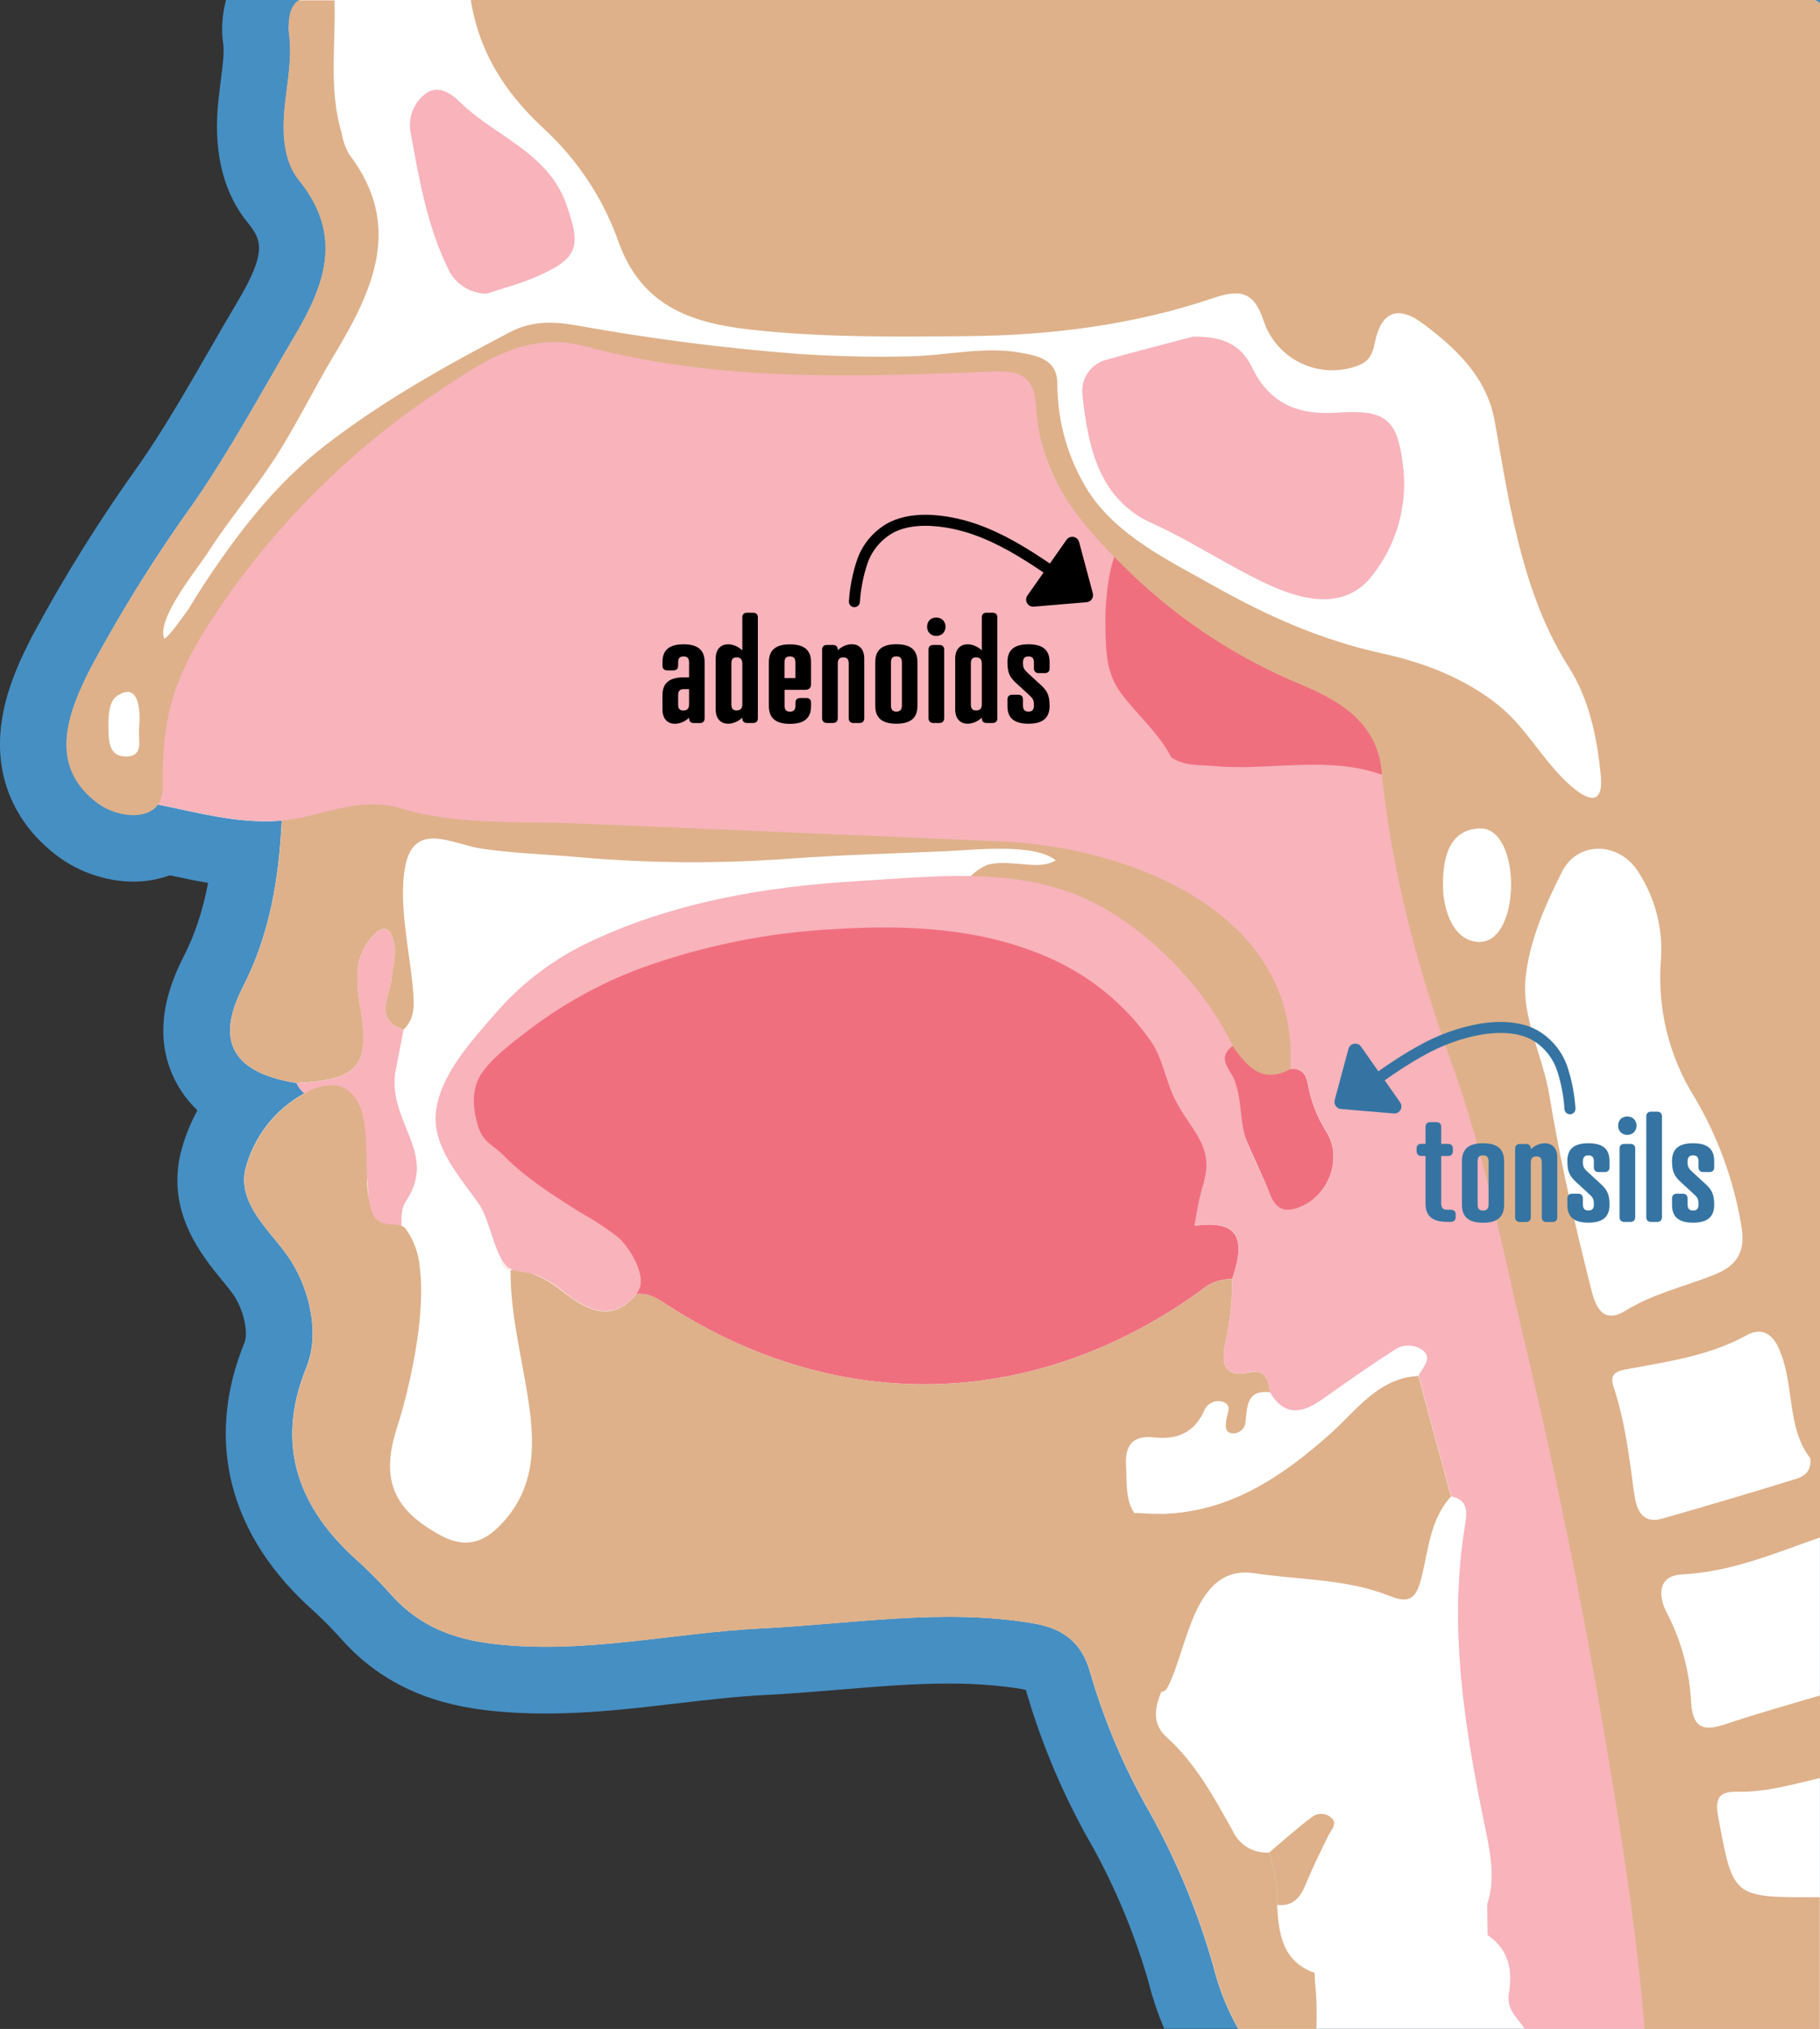 <?xml version="1.0" encoding="UTF-8"?><svg xmlns="http://www.w3.org/2000/svg" viewBox="0 0 272.81 304.01"><rect x="0" y="0" width="272.81" height="304.01" fill="#333333" stroke="none"/><g id="a"/><g id="b"><g id="c"><path d="M33.49,6.81c.11,1.35-.13,3.23-.39,5.21-.11,.83-.21,1.65-.3,2.46-.32,2.95-1.31,11.91,4.26,18.79,2.13,2.63,3.04,4.36-1.43,11.89-1.43,2.41-2.83,4.84-4.24,7.28-3.49,6.05-6.78,11.77-10.51,17.14-5.87,8.17-11.26,16.8-16.02,25.67l-.08,.15C2.65,99.52,.43,104.48,.05,109.97c-.5,7.33,2.57,13.85,8.66,18.37,3.22,2.39,7.34,3.76,11.31,3.76,1.92,0,3.75-.33,5.43-.95,1.87,.4,3.78,.81,5.74,1.14-.79,4.21-1.99,7.77-3.71,11.13-3.54,6.9-3.95,13.12-1.22,18.48,.85,1.68,1.97,3.17,3.33,4.46-1.1,2.02-1.95,4.19-2.52,6.45l-.04,.17-.04,.17c-1.88,8.7,3.27,14.99,6.35,18.75,.6,.73,1.16,1.42,1.56,1.98,1.69,2.37,2.33,5.86,1.75,7.28-6.02,14.75-2.3,29.07,10.48,40.33,1.51,1.4,2.96,2.89,4.33,4.43l.16,.18c5.34,5.76,12.22,9.07,21.03,10.13,2.93,.35,5.92,.52,9.14,.52,6.77,0,13.3-.77,19.62-1.51,4.62-.54,8.98-1.05,13.32-1.27,3.79-.19,7.55-.5,11.19-.8,5.64-.47,10.97-.91,16.26-.91,4.04,0,7.61,.27,10.92,.81,.29,.05,.51,.1,.67,.14,.01,.04,.07,.23,.07,.23,2.35,8.09,5.68,15.89,9.89,23.19,3.57,6.46,6.41,13.32,8.45,20.42,.59,2.37,1.39,4.69,2.33,6.93h98.3V0H33.88c-.59,2.2-.75,4.52-.39,6.81Z" fill="#468fc3"/><path id="d" d="M272.81,.54c-.23-.22-.49-.41-.78-.54H44.91c-1.33,1.49-1.88,3.52-1.51,5.48,.37,3.3-.3,6.74-.66,10.09-.44,4.05-.32,8.42,2.09,11.39,6.65,8.2,3.95,15.62-.6,23.29-4.98,8.39-9.62,17.09-15.17,25.08-5.66,7.87-10.8,16.1-15.39,24.63-3.56,6.91-6.49,14.77,1,20.34,2.64,1.96,7.19,2.67,8.99,.25,6.15,1.23,11.65,2.81,17.83,2.46,.25-.01,.5-.04,.74-.06-.42,8.67-1.76,17.01-5.86,25.02-4.23,8.26-1.23,12.83,8.07,14.3,1.93-.05,3.85-.31,5.72-.77-1.88,.46-3.79,.72-5.72,.77,.27,.59,.67,1.12,1.17,1.55-4.41,2.42-7.62,6.56-8.85,11.44-1.1,5.09,3.55,8.99,6.28,12.81,3.22,4.52,5.04,11.53,2.87,16.86-4.74,11.62-1.18,21.15,7.91,29.13,1.8,1.66,3.51,3.41,5.13,5.24,4.03,4.35,8.99,6.29,14.88,6.99,13.65,1.63,26.94-1.65,40.4-2.31s26.91-3.02,40.49-.78c4.69,.77,7.46,2.93,8.71,7.45,2.14,7.36,5.16,14.43,8.99,21.06,3.99,7.2,7.15,14.84,9.41,22.76,.82,3.33,2.08,6.53,3.77,9.52h87.2V.54Z" fill="#fff"/><rect id="e" x="218.54" y="213.06" width="1.16" height="1.16" rx=".58" ry=".58" fill="#deb18a"/><path id="f" d="M60.91,169.1c-1.02-2.52-2.09-5.14-1.68-8.28,.06-.46,1.29-6.5,1.24-6.51-4.47-1.54-2.05-4.9-1.79-7.49,.25-2.41,1.13-4.78-.21-7.07-.42-.73-1.28-.67-1.93-.1-2.03,1.73-3.13,4.32-2.96,6.98,0,1.12,.09,2.24,.25,3.35,1.81,9.68,.2,11.8-9.38,12.31,1.48,3.29,6.69,3.47,8.88,7.13,1.12,1.88,1.27,4.91,1.66,7.01,.38,2.06,.06,8.71,1.37,9.93,.89,.78,2.23,.76,3.1-.05,1.4-1.41,.04-4.34,1.39-6.34,2.79-4.13,1.47-7.4,.06-10.88Z" fill="#f8b3bb"/><path id="g" d="M179.07,183.64c1.28-6.65,3.63-12.26,1.07-19.11-1.75-4.67-4.96-6.9-8.18-10.37-3.02-3.25-5.46-6.29-9.4-8.67-8.65-5.21-18.97-6.93-29.06-7.27-19.36-.65-39.36,3.73-55.01,15.16-2.6,1.71-4.8,3.96-6.46,6.59-5.06,8.92,3.4,16.41,10.5,20.18,4.12,2.19,12.87,8.51,12.85,13.76,2.05-.26,3.52,.92,5.12,1.94,25.57,16.27,54.89,15.35,79.58-2.54,1.28-1.11,2.92-1.7,4.61-1.65,2.24-6.51,.61-8.82-5.62-8.01Z" fill="#f06f7f"/><path id="h" d="M217.51,224.23c2.74,.53,2.34,2.68,2.05,4.45-2.45,15.09-.11,29.82,2.91,44.56,.8,3.92,1.78,8.02,.43,12.1-8.75,3.1-18.04,4.84-25.86,10.28-4.87-1.75-5.39-5.89-5.63-10.19,2.22,.24,3.39-.92,4.2-2.86,1.07-2.56,2.29-5.07,3.51-7.56,.4-.81,1.3-1.61,.6-2.47-.79-.89-2.13-1.02-3.07-.28-2.23,1.64-4.29,3.52-6.41,5.31-2.31,.19-4.48-1.09-5.45-3.19-2.83-5.03-5.53-10.12-9.93-14.08-2.54-2.29-1.62-5.08-.39-7.73,1.53-1.16,.93-2.88,1.15-4.39,1.91-1.51,1.9-3.99,2.99-5.91,2.08-3.67,4.42-7.29,9.4-6.54,6.78,1.02,13.8,.81,20.27,3.4,2.91,1.17,3.93,.43,4.7-2.45,1.13-4.25,1.27-8.93,4.51-12.45Z" fill="#fff"/><path id="i" d="M217.51,224.23c-3.24,3.51-3.38,8.19-4.52,12.45-.77,2.88-1.79,3.62-4.7,2.45-6.47-2.59-13.49-2.38-20.27-3.4-9.26-1.4-9.97,11.54-13.06,17.18-.22,.46-.73,.69-1.22,.56-.42-.17-1.36-9-1.6-10.28l-2.29-11.9c-.29-1.2-.5-2.42-.62-3.65-.05-.56,.22-1.09,.7-1.38,.81-.42,3.5,.58,4.55,.55,3.15-.11,6.26-.73,9.22-1.81,5.93-2.17,11.06-6.05,15.73-10.21,3.91-3.49,7.13-8.3,13.17-8.64l4.9,18.08Z" fill="#deb18a"/><path id="j" d="M212.61,206.14c-6.05,.33-9.26,5.15-13.17,8.64-8.16,7.27-16.87,12.85-28.39,11.95-.35-.04-.7-.04-1.05,0-1.36-2.21-1.06-4.68-1.21-7.11-.19-3.15,1.08-4.58,4.25-4.23,3.32,.36,5.88-.65,7.39-3.84,.37-1.13,1.54-1.8,2.7-1.55,1.69,.46,.83,1.71,.69,2.75-.13,.92-.28,2.03,1.11,2.04,1-.04,1.78-.86,1.78-1.86,.24-2.32,.24-4.71,3.64-4.31,2.17,3.7,4.86,3.2,7.86,1.07,3.51-2.5,7.05-4.97,10.67-7.3,1.26-.94,2.97-.99,4.28-.13,1.7,1.34,.06,2.64-.54,3.9Z" fill="#fff"/><path id="k" d="M190.25,277.57c2.13-1.79,4.18-3.66,6.41-5.31,.94-.73,2.28-.61,3.07,.28,.7,.86-.2,1.65-.6,2.47-1.23,2.49-2.45,5-3.51,7.56-.81,1.94-1.98,3.1-4.2,2.86,.32-2.73-.43-5.29-1.16-7.86Z" fill="#deb18a"/><path id="l" d="M164.35,136.26s-.01-.02-.02-.03h-.03l.05,.03Z" fill="#deb18a"/><path id="m" d="M160.96,135.09s-.01-.01-.02-.02h-.02l.04,.02Z" fill="#deb18a"/><path id="n" d="M157.58,133.97s-.01-.01-.02-.02h-.02l.04,.02Z" fill="#deb18a"/><path id="o" d="M173.41,130.36c-3.53-1.14-6.98-2.54-10.31-4.18h.06c-1.58-.16-3.34,.39-4.57-1.15l-.04,.08-17.01,.04c.19-1.74-1.63-3.39-3.48-3.48-2.62-.13-4.22,2.25-6.55,2.38-2.91,.16-6.26-1.93-9.2-2.32-6.78-.9-13.62-1.33-20.46-1.29-12.57,.07-23.81,2.42-36.24,.06-4.55-.86-9.18-1.25-13.76-1.96-3.74-.58-7.01,.05-9.54,3.09-.35,9.14-1.61,17.92-5.93,26.34-4.23,8.26-1.23,12.83,8.07,14.3,9.58-.51,11.19-2.63,9.38-12.31-.16-1.11-.25-2.23-.25-3.35-.17-2.66,.93-5.25,2.96-6.98,.65-.57,1.5-.63,1.93,.1,1.33,2.29,.45,4.66,.21,7.07-.27,2.6-2.68,5.95,1.79,7.49,1.43-1.39,1.63-2.91,1.51-4.99-.35-5.96-2.39-13.71-1.22-19.56,1.36-6.82,7.09-3.22,11.43-2.58,4.71,.69,9.73,.85,14.5,1.27,10.49,.93,21.03,1.01,31.53,.24,7.87-.58,15.77-.78,23.65-1.13,3.94-.18,13.26-1.26,16.39,1.38-1.98,1.16-4.45,.51-6.66,.45-1.17-.13-2.36-.07-3.51,.18-1.07,.45-2.03,1.12-2.82,1.97,2.99,1.74,8.09,1.68,11.54,2.92,9.94,3.56,18.51,10.15,24.51,18.83,2.35,3.43,6.1,11.74,11.8,8.38,2.08-1.22,3.66-5.58,4.21-7.84,1.64-6.73-2.56-13.79-8.32-17.65-4.1-2.54-8.62-4.31-13.36-5.22-.78-.18-1.53-.38-2.25-.59Z" fill="#deb18a"/><path id="p" d="M184.76,156.74c2.14,3.02,4.39,5.74,8.64,3.46,1.58-.16,2.32,.54,2.62,2.13,.45,2.56,1.39,5.02,2.78,7.22,2.44,3.84,.51,9.3-3.59,11.18-2.27,1.04-3.91,.81-4.87-1.78-1.05-2.82-2.47-5.51-3.58-8.25-1.12-2.79-.79-5.9-1.74-8.78-.53-1.61-2.87-3.35-.26-5.18Z" fill="#f06f7f"/><path id="q" d="M178.68,50.46c4.83-.15,7.44,1.38,8.99,4.58,2.62,5.43,6.84,7.2,12.82,6.79,7.14-.49,8.92,.9,9.79,7.71,.81,6.04-.9,12.14-4.73,16.88-3.26,4.06-8.35,4.36-15,1.37-6.13-2.76-11.68-6.6-17.85-9.38-8.02-3.6-9.61-11.49-10.45-19.27-.27-2.38,1.23-4.6,3.54-5.22,4.68-1.33,9.4-2.51,12.9-3.44Z" fill="#f8b3bb"/><path id="r" d="M72.89,44.01c-2.6-.05-4.92-1.66-5.88-4.08-3.03-6.33-4.2-13.18-5.45-19.98-.47-2.3,.46-4.66,2.37-6.01,1.91-1.31,3.9,.26,5.05,1.39,5.26,5.15,13.16,7.48,15.92,15.32,2.26,6.44,1.78,8.08-4.61,10.86-2.38,1.03-4.93,1.68-7.41,2.51Z" fill="#f8b3bb"/><path id="s" d="M171.04,227.76v.04l.05,.05-.05-.09Z" fill="#faede6"/><path id="t" d="M76.13,188.43c.07,.65,.14,1.29,.21,1.94-.97-.27-1.23-1.03-1.31-1.91,.35-.11,.73-.12,1.09-.03Z" fill="#faede6"/><path id="u" d="M89.73,147.61l1.17-1.16-1.17,1.16Z" fill="#e8b3a0"/><path id="v" d="M163.45,250.66c2.14,7.36,5.17,14.43,9,21.06,3.99,7.2,7.15,14.84,9.41,22.76,.82,3.33,2.08,6.53,3.77,9.52h11.69c.1-2.4,.03-4.8-.21-7.19-.02-.4-.04-.79-.05-1.19-4.87-1.74-5.39-5.89-5.63-10.19,.32-2.73-.43-5.29-1.17-7.86-2.31,.19-4.48-1.09-5.45-3.19-2.83-5.03-5.53-10.12-9.93-14.08-2.54-2.29-1.62-5.08-.39-7.73-.78-6.44-1.56-12.89-2.33-19.33-.02-.21,0-.42,.07-.62-1.46-1.35-1.09-3.14-1.18-4.82l-1.05-1.08c-1.36-2.21-1.06-4.68-1.21-7.11-.19-3.15,1.08-4.58,4.25-4.23,3.32,.36,5.88-.65,7.39-3.84,.37-1.13,1.54-1.8,2.7-1.55,1.69,.46,.83,1.71,.69,2.75-.13,.92-.28,2.03,1.11,2.04,.99-.04,1.78-.86,1.78-1.86,.24-2.32,.24-4.71,3.64-4.31-.19-1.8-.64-3.51-2.98-2.99-4.49,.99-4.21-2.17-3.63-4.61,.66-3.07,.98-6.21,.96-9.35-1.69-.04-3.33,.55-4.61,1.65-24.69,17.89-54.01,18.81-79.58,2.54-1.6-1.02-3.07-2.2-5.12-1.94-3.66,4.4-7.43,2.38-10.77-.2-2.48-1.92-4.92-3.4-8.09-3.43-.04,6.36,1.54,12.5,2.54,18.72,1.14,7.11,1.48,14.15-4.43,19.87-2.76,2.67-5.46,2.89-8.62,1.17-7.12-3.86-9.01-8.41-6.5-16.17,1.59-4.93,4.4-16.26,3.4-23.99-.16-2.1-.91-4.12-2.15-5.82-1.02-1.21-3.71,.23-4.83-2.07-2.29-4.68,.96-16.26-4.35-18.96-1.74-.88-3.87-.28-5.61,.62-4.58,2.39-7.93,6.62-9.2,11.63-1.1,5.09,3.55,8.99,6.28,12.81,3.22,4.52,5.04,11.53,2.87,16.86-4.74,11.62-1.18,21.15,7.92,29.13,1.8,1.66,3.51,3.41,5.13,5.24,4.03,4.35,8.99,6.29,14.88,6.99,13.65,1.63,26.94-1.65,40.4-2.31s26.91-3.02,40.49-.78c4.69,.77,7.45,2.93,8.71,7.44Z" fill="#deb18a"/><path id="w" d="M180.26,177.73c-.52,1.94-.92,3.91-1.18,5.9,6.24-.81,7.86,1.5,5.62,8.01,.02,3.14-.3,6.28-.96,9.35-.57,2.44-.86,5.6,3.63,4.61,2.34-.51,2.78,1.2,2.98,2.99,2.17,3.7,4.86,3.2,7.86,1.07,3.51-2.5,7.05-4.97,10.67-7.3,1.26-.94,2.97-.99,4.28-.13,1.71,1.34,.06,2.64-.53,3.9l4.9,18.09c2.74,.53,2.34,2.68,2.05,4.45-2.45,15.09-.11,29.82,2.91,44.56,.8,3.92,1.78,8.02,.43,12.1,.02,1.54,.04,3.08,.07,4.62,3.24,2.2,3.78,5.36,3.17,8.92-.34,2.26,1.33,3.54,2.4,5.11h18.02c-1-12.79-2.92-25.46-5-38.11-3.55-21.67-7.81-43.21-12.92-64.56-3.34-13.97-6.01-28.22-10.86-41.67-3.22-8.77-5.86-17.74-7.89-26.86-1.29-5.95-1.19-15.68-4.51-20.71-2.61-3.95-7.49-5.17-11.51-7.19-5.04-2.53-10.48-4.29-15.23-7.32-7.44-4.74-7.77-13-14.25-18.2-6-4.81-8.64-11.21-9.06-18.63-.24-4.15-2.15-5.3-6.17-5.14-20.61,.82-41.24,1.63-61.48-3.79-11.22-3-23.36,5.99-31.61,12.52-9.38,7.42-17.64,16.16-24.51,25.95-2.73,3.64-4.89,7.68-6.39,11.97-1.82,5.81-1.67,12.27-1.6,18.27,6.2,1.24,11.72,2.83,17.94,2.49,6.46-.36,11.9-3.89,18.59-1.86,8.53,2.59,18.2,1.88,27.07,2.26l62.92,2.68c18.92,.81,44.76,10.47,43.31,34.09,1.59-.16,2.32,.53,2.62,2.13,.45,2.56,1.39,5.02,2.78,7.22,2.44,3.84,.51,9.3-3.59,11.18-2.27,1.04-3.91,.81-4.87-1.78-1.01-2.72-2.56-5.36-3.53-8.03-1.04-2.88-.63-6.1-1.79-9-.53-1.6-2.87-3.35-.26-5.19-4.38-9.17-13.69-18.63-23.15-22.51-10.36-4.25-21.9-2.83-32.77-2.19-14.26,.83-28.52,3.26-41.43,9.6-5.12,2.57-9.67,6.13-13.38,10.49-3.47,4.01-8.19,9.14-8.72,14.67-.5,5.17,3.73,9.72,6.46,13.65,1.73,2.49,2.22,7.51,4.32,9.45,.9,.83,3.21,.72,4.47,1.25,1.46,.67,2.82,1.52,4.06,2.55,3.34,2.58,7.11,4.6,10.77,.2,1.98-2.38-1.12-7.03-2.74-8.46-1.84-1.42-3.79-2.69-5.82-3.81-3.94-2.5-7.91-4.99-11.22-8.32-1.98-2-3.31-2.03-4.1-4.97-.68-2.5-.86-5.29,.7-7.52,1.74-2.49,4.68-4.63,7.06-6.47,4.99-3.79,10.49-6.85,16.35-9.08,9.63-3.54,19.74-5.58,29.99-6.04,10.5-.64,21.34-.08,31.01,4.06,6.44,2.68,11.98,7.15,15.96,12.89,1.54,2.3,2.01,5.06,3.06,7.57,2.26,5.42,6.74,7.64,4.62,14.01Z" fill="#f8b3bb"/><path id="x" d="M168.87,81.18c.37-.11,.74-.21,1.11-.32,5.94,10.55,15.3,15.76,25.28,20.38,5.86,2.71,11.5,6.47,11.93,14.86-8.25-2.94-16.74-.57-25.09-1.31-2.24-.2-4.5,.05-6.53-1.31-1.83-3.62-5.2-6.45-7.5-9.57-2.38-3.21-2.3-6.51-2.38-10.52-.05-2.33,.39-11.43,3.18-12.23Z" fill="#f06f7f"/><path id="y" d="M272.81,284.28h-.79c-12.35,.01-12.23,0-14.48-12.1-.56-3,.36-3.77,2.98-3.71,4.23,.08,8.24-1.12,12.29-2.05v-12.38c-4.71,1.4-9.46,2.72-14.11,4.29-3.19,1.08-4.92,.75-5.2-3.12-.21-4.68-1.44-9.25-3.58-13.41-1.41-2.61-1.53-5.71,2.26-5.9,7.34-.37,13.9-3.19,20.63-5.53V.54c-.23-.22-.49-.41-.78-.54H70.57c1.24,7.83,5.15,13.94,11.03,19.36,5,4.62,8.81,10.39,11.09,16.81,3.35,9.46,10.56,12.17,19.58,13.19,10.87,1.24,21.75,1.1,32.63,1.01,12.6-.11,25.05-1.67,37.03-5.73,4.04-1.37,6.09-.9,7.51,3.52,1.95,5.67,8.13,8.68,13.8,6.73,.15-.05,.3-.11,.45-.17,1.64-.62,2.09-1.85,2.41-3.44,.91-4.53,3.4-5.64,7.24-2.76,4.98,3.74,9.54,8.01,10.72,14.65,.89,4.97,1.67,9.97,2.78,14.9,1.74,7.7,4,15.12,8.36,21.97,2.99,4.7,4.19,10.42,4.74,16.08,.68,6.92-4.79,1.64-7.06-.99-2.72-3.16-4.93-6.75-8.2-9.4-5.04-4.08-11.2-6.45-17.49-7.82-9.11-1.99-17.25-5.62-25.33-10.17-6.68-3.77-14.35-7.4-18.72-14.11-3.04-4.84-4.65-10.43-4.65-16.14,0-3.69-3.07-4.24-5.94-4.71-5.05-.84-10.62,.44-15.72,.6-5.71,.17-11.42,.02-17.12-.35-11.23-.86-22.41-2.3-33.49-4.31-3.46-.59-6.61-.62-9.81,1.06-9.48,4.96-18.89,10.2-27.4,16.75-6.43,4.93-11.43,10.89-16.07,17.53-1.62,2.31-3.16,4.67-4.62,7.09-.05,.09-3.54,5.1-3.75,4.45-1-3.15,5.03-10.35,6.73-13.02,3.07-4.79,6.81-9.15,9.89-13.89,3.2-4.94,5.83-10.39,8.87-15.45,5.77-9.62,10.49-19.4,2.25-30.15-.54-.98-.92-2.05-1.1-3.16-1.97-6.54-.86-13.25-1.07-19.88h-5.42c-1.19,.85-1.69,2.56-1.36,5.47,.37,3.3-.29,6.74-.66,10.1-.44,4.05-.32,8.42,2.09,11.39,6.65,8.2,3.95,15.62-.6,23.29-4.98,8.39-9.62,17.09-15.17,25.08-5.66,7.87-10.8,16.1-15.39,24.63-3.56,6.91-6.49,14.77,1,20.34,3.38,2.51,9.87,2.97,9.77-2.54-.2-10.74,1.86-16.79,7.9-25.85,8.83-13.23,20.2-24.57,33.45-33.36,6.53-4.37,13.28-9.04,21.89-6.73,20.25,5.42,40.87,4.6,61.48,3.79,4.02-.16,5.93,.99,6.17,5.14,.61,10.69,6.36,17.38,13.55,24.46,7.58,7.45,16.54,13.36,26.38,17.4,5.86,2.46,11.5,5.88,11.93,13.49,1.58,15,5.45,29.31,10.59,43.56,4.85,13.45,7.52,27.7,10.86,41.67,5.11,21.36,9.37,42.89,12.92,64.56,2.07,12.64,3.99,25.32,5,38.11h26.25v-19.73ZM18.79,113.35c-2.41-.03-2.51-2.26-2.54-4.15-.02-1.39-.06-4.02,1.29-4.92,3.61-2.41,3.49,3.06,3.3,4.87-.17,1.63,.85,4.24-2.04,4.21Zm203.02,27.79c-3.76,.03-5.52-4.47-5.52-8.57,0-4,.89-8.23,5.44-8.44,6.37-.29,6.34,16.96,.08,17.01Zm16.44,51c-2.31-9.25-4.46-18.56-5.99-27.96-.92-5.68-4.1-11.54-3.61-17.31,.49-5.69,2.94-11.19,5.48-16.23,2.39-4.74,8.65-4.54,11.49,.08,2.47,3.83,3.65,8.34,3.36,12.89-.63,7.34,1.16,14.69,5.09,20.92,3.43,5.83,5.77,12.23,6.91,18.9,.77,4.09-.56,6.15-3.88,7.51-4.48,1.83-9.2,2.83-13.47,5.46-4.06,2.5-4.82-2.03-5.37-4.26h0Zm6.69,31.56c-.72-5.38-1.35-10.74-3.08-15.91-.58-1.72,.18-2.3,1.81-2.6,6.23-1.16,12.55-2.01,18.25-5.17,1.92-1.06,3.59-.34,4.59,1.76,2.59,5.43,1.16,11.99,4.85,16.72,.22,2.07-1.03,2.75-2.26,3.13-6.61,2.04-13.25,4-19.9,5.91-3.3,.94-3.97-1.74-4.25-3.84h0Z" fill="#deb18a"/><path d="M213.68,171.4v-2.56c0-.45,.27-.7,.72-.7h.91c.45,0,.72,.25,.72,.7v2.56h1.03c.45,0,.72,.25,.72,.7v.39c0,.45-.27,.72-.72,.72h-1.03v7.07c0,.66,.23,.99,.89,.99h.56c.46,0,.72,.25,.72,.7v.39c0,.45-.27,.72-.72,.72h-.56c-2.23,0-3.24-.89-3.24-2.75v-7.13h-.62c-.45,0-.72-.27-.72-.72v-.39c0-.46,.27-.7,.72-.7h.62Z" fill="#3574a2"/><path d="M225.46,173.97v6.57c0,1.8-1.01,2.67-3.16,2.67s-3.16-.87-3.16-2.67v-6.57c0-1.8,1.01-2.67,3.16-2.67s3.16,.87,3.16,2.67Zm-3.97,.06v6.45c0,.64,.27,.91,.81,.91s.83-.27,.83-.91v-6.45c0-.66-.27-.91-.83-.91s-.81,.25-.81,.91Z" fill="#3574a2"/><path d="M233.43,182.4c0,.43-.25,.7-.7,.7h-.93c-.45,0-.7-.27-.7-.7v-8.22c0-.64-.25-.91-.81-.91s-.83,.29-.83,.95v8.18c0,.43-.27,.7-.72,.7h-.91c-.45,0-.72-.27-.72-.7v-10.29c0-.46,.27-.7,.72-.7h.91c.46,0,.72,.25,.72,.7v.1c.58-.58,1.38-.91,2.11-.91,1.01,0,1.86,.64,1.86,2.17v8.93Z" fill="#3574a2"/><path d="M238.1,183.2c-2.17,0-3.16-.85-3.16-2.67v-.95c0-.45,.25-.72,.7-.72h.93c.46,0,.7,.27,.7,.72v.89c0,.64,.27,.91,.83,.91s.81-.27,.81-.91c0-.85-.12-1.03-.85-1.69l-1.71-1.57c-1.05-.95-1.41-1.59-1.41-3.24,0-1.8,.99-2.67,3.16-2.67s3.16,.87,3.16,2.67v.95c0,.46-.27,.7-.72,.7h-.91c-.46,0-.72-.25-.72-.7v-.89c0-.66-.27-.91-.81-.91s-.83,.25-.83,.91c0,.85,.12,1.01,.85,1.69l1.71,1.57c1.05,.95,1.43,1.59,1.43,3.24,0,1.8-1.01,2.67-3.16,2.67Z" fill="#3574a2"/><path d="M243.93,167.29c.81,0,1.38,.58,1.38,1.38s-.58,1.38-1.38,1.38-1.38-.56-1.38-1.38,.56-1.38,1.38-1.38Zm1.18,15.08c0,.45-.27,.72-.72,.72h-.91c-.45,0-.72-.27-.72-.72v-10.27c0-.46,.27-.7,.72-.7h.91c.45,0,.72,.25,.72,.7v10.27Z" fill="#3574a2"/><path d="M249.12,182.37c0,.45-.27,.72-.72,.72h-.91c-.45,0-.72-.27-.72-.72v-15.1c0-.45,.27-.7,.72-.7h.91c.45,0,.72,.25,.72,.7v15.1Z" fill="#3574a2"/><path d="M253.79,183.2c-2.17,0-3.16-.85-3.16-2.67v-.95c0-.45,.25-.72,.7-.72h.93c.45,0,.7,.27,.7,.72v.89c0,.64,.27,.91,.83,.91s.81-.27,.81-.91c0-.85-.12-1.03-.85-1.69l-1.71-1.57c-1.05-.95-1.41-1.59-1.41-3.24,0-1.8,.99-2.67,3.16-2.67s3.16,.87,3.16,2.67v.95c0,.46-.27,.7-.72,.7h-.91c-.45,0-.72-.25-.72-.7v-.89c0-.66-.27-.91-.81-.91s-.83,.25-.83,.91c0,.85,.12,1.01,.85,1.69l1.71,1.57c1.05,.95,1.43,1.59,1.43,3.24,0,1.8-1.01,2.67-3.16,2.67Z" fill="#3574a2"/><path d="M103.29,101.5v-2.23c0-.66-.27-.91-.83-.91s-.81,.25-.81,.91v.48c0,.45-.27,.7-.72,.7h-.91c-.45,0-.72-.25-.72-.7v-.54c0-1.8,1.01-2.67,3.16-2.67s3.16,.87,3.16,2.67v8.43c0,.43-.25,.7-.7,.7h-.93c-.45,0-.7-.27-.7-.7v-.1c-.6,.58-1.41,.91-2.13,.91-1.01,0-1.86-.64-1.86-2.17v-2.11c0-1.8,1.01-2.67,3.16-2.67h.83Zm-.83,1.76c-.54,0-.81,.27-.81,.91v1.38c0,.66,.23,.91,.79,.91s.85-.27,.85-.93v-2.27h-.83Z"/><path d="M113.6,107.63c0,.43-.25,.7-.7,.7h-.93c-.45,0-.7-.27-.7-.7v-.1c-.6,.58-1.41,.91-2.13,.91-1.01,0-1.86-.64-1.86-2.17v-7.56c0-1.53,.85-2.17,1.86-2.17,.72,0,1.53,.33,2.13,.91v-4.94c0-.45,.25-.7,.7-.7h.93c.45,0,.7,.25,.7,.7v15.12Zm-3.97-2.09c0,.66,.23,.91,.79,.91s.85-.27,.85-.93v-6.07c0-.66-.29-.95-.85-.95s-.79,.27-.79,.91v6.14Z"/><path d="M121.57,102.53c0,.52-.31,.83-.83,.83h-3.14v2.36c0,.64,.27,.91,.81,.91s.83-.27,.83-.91v-.43c0-.46,.25-.7,.7-.7h.93c.46,0,.7,.25,.7,.7v.5c0,1.82-1.01,2.67-3.16,2.67s-3.16-.87-3.16-2.69v-6.55c0-1.8,1.01-2.67,3.16-2.67s3.16,.87,3.16,2.67v3.33Zm-3.97-.93h1.63v-2.33c0-.66-.27-.91-.83-.91s-.81,.25-.81,.91v2.33Z"/><path d="M129.55,107.63c0,.43-.25,.7-.7,.7h-.93c-.45,0-.7-.27-.7-.7v-8.22c0-.64-.25-.91-.81-.91s-.83,.29-.83,.95v8.18c0,.43-.27,.7-.72,.7h-.91c-.45,0-.72-.27-.72-.7v-10.29c0-.46,.27-.7,.72-.7h.91c.45,0,.72,.25,.72,.7v.1c.58-.58,1.38-.91,2.11-.91,1.01,0,1.86,.64,1.86,2.17v8.93Z"/><path d="M137.52,99.2v6.57c0,1.8-1.01,2.67-3.16,2.67s-3.16-.87-3.16-2.67v-6.57c0-1.8,1.01-2.67,3.16-2.67s3.16,.87,3.16,2.67Zm-3.97,.06v6.45c0,.64,.27,.91,.81,.91s.83-.27,.83-.91v-6.45c0-.66-.27-.91-.83-.91s-.81,.25-.81,.91Z"/><path d="M140.35,92.53c.81,0,1.38,.58,1.38,1.38s-.58,1.38-1.38,1.38-1.38-.56-1.38-1.38,.56-1.38,1.38-1.38Zm1.18,15.08c0,.45-.27,.72-.72,.72h-.91c-.45,0-.72-.27-.72-.72v-10.27c0-.46,.27-.7,.72-.7h.91c.45,0,.72,.25,.72,.7v10.27Z"/><path d="M149.5,107.63c0,.43-.25,.7-.7,.7h-.93c-.45,0-.7-.27-.7-.7v-.1c-.6,.58-1.4,.91-2.13,.91-1.01,0-1.86-.64-1.86-2.17v-7.56c0-1.53,.85-2.17,1.86-2.17,.72,0,1.53,.33,2.13,.91v-4.94c0-.45,.25-.7,.7-.7h.93c.46,0,.7,.25,.7,.7v15.12Zm-3.97-2.09c0,.66,.23,.91,.79,.91s.85-.27,.85-.93v-6.07c0-.66-.29-.95-.85-.95s-.79,.27-.79,.91v6.14Z"/><path d="M154.17,108.44c-2.17,0-3.16-.85-3.16-2.67v-.95c0-.45,.25-.72,.7-.72h.93c.46,0,.7,.27,.7,.72v.89c0,.64,.27,.91,.83,.91s.81-.27,.81-.91c0-.85-.12-1.03-.85-1.69l-1.71-1.57c-1.05-.95-1.41-1.59-1.41-3.24,0-1.8,.99-2.67,3.16-2.67s3.16,.87,3.16,2.67v.95c0,.46-.27,.7-.72,.7h-.91c-.45,0-.72-.25-.72-.7v-.89c0-.66-.27-.91-.81-.91s-.83,.25-.83,.91c0,.85,.12,1.01,.85,1.69l1.71,1.57c1.05,.95,1.43,1.59,1.43,3.24,0,1.8-1.01,2.67-3.16,2.67Z"/><path id="a`" d="M162.91,89.25c-6.35-4.22-12.96-9.76-21.13-11.04-2.77-.43-5.79-.4-8.2,.84-1.97,1.07-3.49,2.82-4.27,4.93-.69,1.99-1.1,4.07-1.24,6.17" fill="none" stroke="#000" stroke-linecap="round" stroke-linejoin="round" stroke-width="1.65"/><path id="aa" d="M201.33,165.24c3.84-2.61,7.65-5.61,11.71-7.82,2.77-1.57,5.78-2.66,8.91-3.22,2.7-.43,5.65-.4,8,.84,1.94,1.09,3.42,2.84,4.17,4.93,.67,1.99,1.08,4.07,1.21,6.17" fill="none" stroke="#3574a2" stroke-linecap="round" stroke-linejoin="round" stroke-width="1.65"/><path id="ab" d="M200.06,164.84l2.07-7.69c.15-.56,.73-.89,1.29-.74,.24,.06,.45,.21,.59,.41l5.87,8.36c.33,.48,.22,1.13-.26,1.47-.2,.14-.45,.21-.69,.19l-7.93-.67c-.58-.05-1.01-.56-.96-1.14,0-.06,.02-.12,.03-.18Z" fill="#3574a2"/><path id="ac" d="M163.81,88.9l-2.06-7.69c-.15-.56-.73-.89-1.29-.74-.24,.06-.45,.21-.59,.41l-5.87,8.36c-.33,.48-.22,1.13,.26,1.47,.2,.14,.45,.21,.69,.19l7.93-.67c.58-.05,1.01-.56,.96-1.14,0-.06-.02-.12-.03-.18Z"/></g></g></svg>